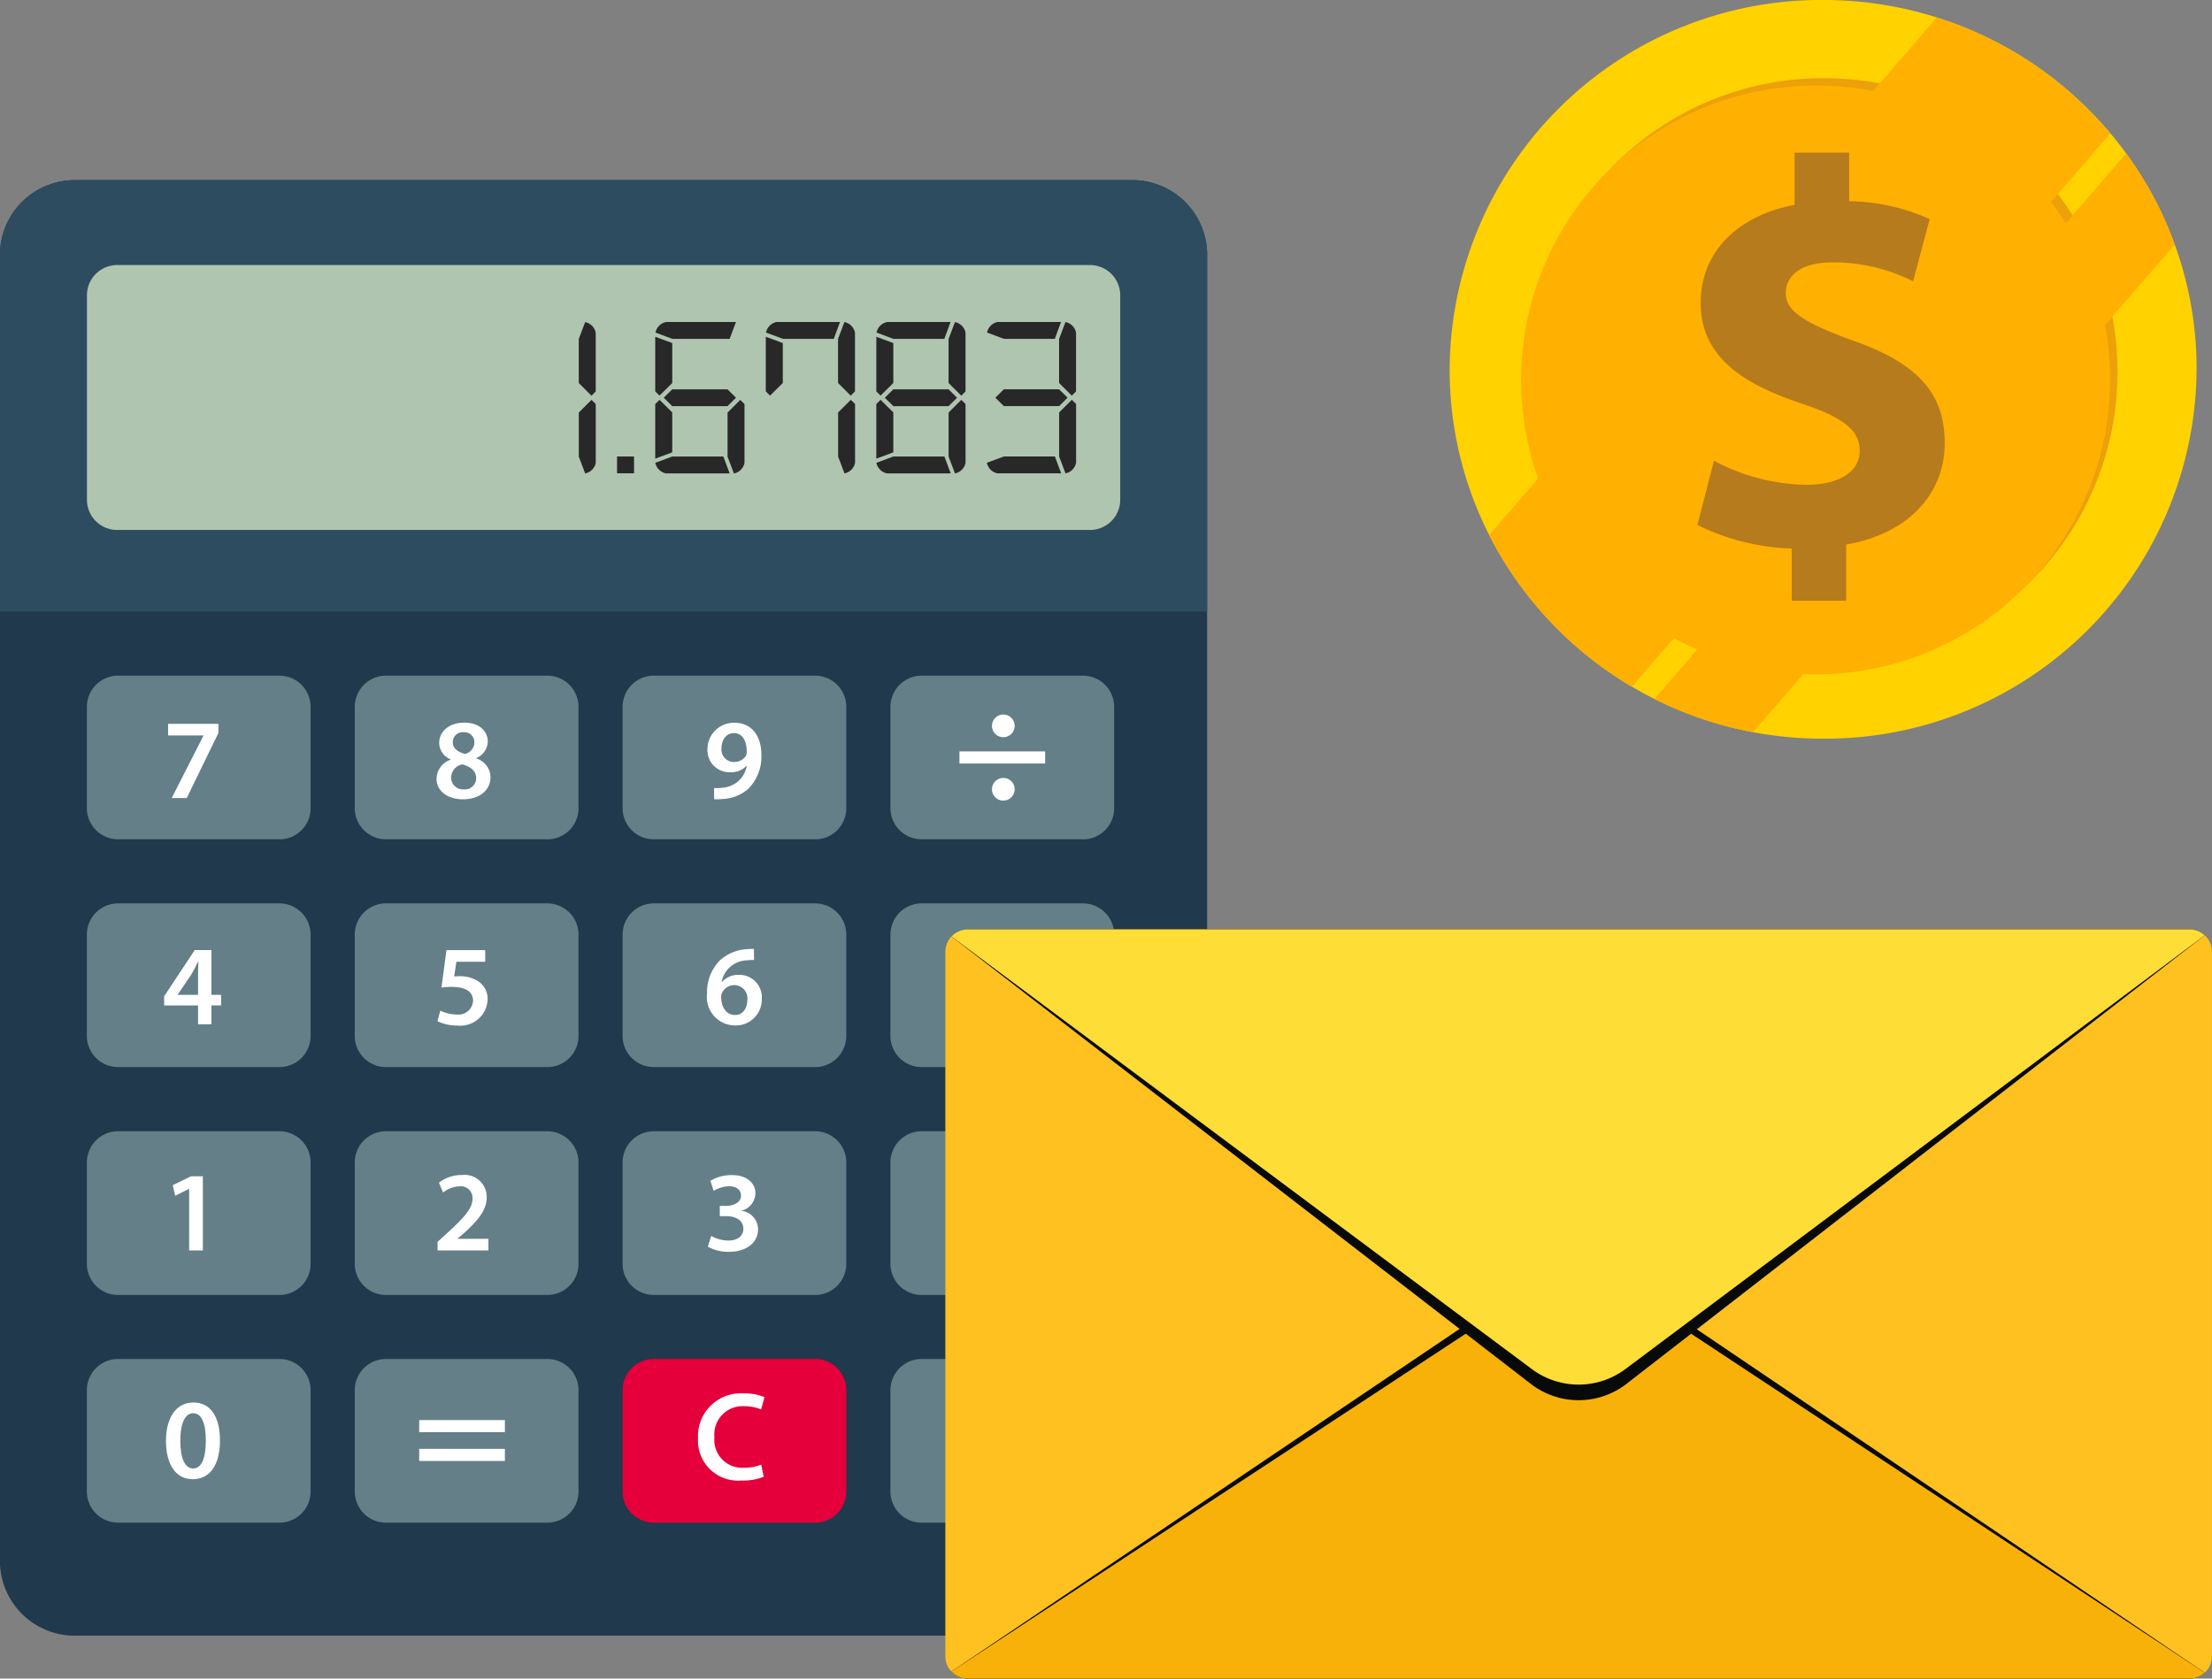 <svg xmlns="http://www.w3.org/2000/svg" xmlns:xlink="http://www.w3.org/1999/xlink" width="83.706" height="63.535" viewBox="0 0 83.706 63.535">
  <rect x="0" y="0" width="83.706" height="63.535" fill="#808080" stroke="none"/>
  <defs>
    <clipPath id="clip-path">
      <rect id="Rectángulo_54962" data-name="Rectángulo 54962" width="47.426" height="16.261" fill="none"/>
    </clipPath>
    <clipPath id="clip-path-2">
      <rect id="Rectángulo_54963" data-name="Rectángulo 54963" width="47.426" height="17.817" fill="none"/>
    </clipPath>
    <clipPath id="clip-path-3">
      <rect id="Rectángulo_54973" data-name="Rectángulo 54973" width="23.503" height="25.332" fill="none"/>
    </clipPath>
    <clipPath id="clip-path-4">
      <rect id="Rectángulo_54974" data-name="Rectángulo 54974" width="19.682" height="21.904" fill="none"/>
    </clipPath>
  </defs>
  <g id="Grupo_181481" data-name="Grupo 181481" transform="translate(-1231.628 -6995.658)">
    <g id="Grupo_181480" data-name="Grupo 181480" transform="translate(3545 11577.144)">
      <path id="Trazado_207301" data-name="Trazado 207301" d="M2791.643,956.437v49.473a2.833,2.833,0,0,1-2.841,2.81h-40a2.833,2.833,0,0,1-2.841-2.81V956.437a2.833,2.833,0,0,1,2.841-2.81h40a2.833,2.833,0,0,1,2.841,2.81" transform="translate(-5059.336 -5528.296)" fill="#21394c"/>
      <path id="Trazado_207302" data-name="Trazado 207302" d="M2791.643,956.437v13.519h-45.678V956.437a2.833,2.833,0,0,1,2.841-2.81h40a2.833,2.833,0,0,1,2.841,2.81" transform="translate(-5059.336 -5528.296)" fill="#2d4c60"/>
      <path id="Trazado_207303" data-name="Trazado 207303" d="M2823.347,1002.658h-36.8a1.144,1.144,0,0,1-1.151-1.138v-7.751a1.145,1.145,0,0,1,1.151-1.138h36.8a1.144,1.144,0,0,1,1.15,1.138v7.751a1.144,1.144,0,0,1-1.15,1.138" transform="translate(-5095.478 -5564.085)" fill="#afc5b0"/>
      <path id="Trazado_207304" data-name="Trazado 207304" d="M2792.677,1187.323h-6.1a1.181,1.181,0,0,1-1.184-1.17V1182.3a1.181,1.181,0,0,1,1.184-1.17h6.1a1.18,1.18,0,0,1,1.183,1.17v3.856a1.18,1.18,0,0,1-1.183,1.17" transform="translate(-5095.478 -5737.042)" fill="#647f87"/>
      <path id="Trazado_207305" data-name="Trazado 207305" d="M2914.278,1187.323h-6.1a1.18,1.18,0,0,1-1.184-1.17V1182.3a1.18,1.18,0,0,1,1.184-1.17h6.1a1.18,1.18,0,0,1,1.183,1.17v3.856a1.18,1.18,0,0,1-1.183,1.17" transform="translate(-5206.941 -5737.042)" fill="#647f87"/>
      <path id="Trazado_207306" data-name="Trazado 207306" d="M3035.88,1187.323h-6.1a1.18,1.18,0,0,1-1.183-1.17V1182.3a1.18,1.18,0,0,1,1.183-1.17h6.1a1.179,1.179,0,0,1,1.182,1.17v3.856a1.179,1.179,0,0,1-1.182,1.17" transform="translate(-5318.409 -5737.042)" fill="#647f87"/>
      <path id="Trazado_207307" data-name="Trazado 207307" d="M3157.482,1187.323h-6.1a1.18,1.18,0,0,1-1.183-1.17V1182.3a1.18,1.18,0,0,1,1.183-1.17h6.1a1.18,1.18,0,0,1,1.183,1.17v3.856a1.18,1.18,0,0,1-1.183,1.17" transform="translate(-5429.875 -5737.042)" fill="#647f87"/>
      <path id="Trazado_207308" data-name="Trazado 207308" d="M2792.677,1291.909h-6.1a1.181,1.181,0,0,1-1.184-1.17v-3.856a1.181,1.181,0,0,1,1.184-1.17h6.1a1.18,1.18,0,0,1,1.183,1.17v3.856a1.18,1.18,0,0,1-1.183,1.17" transform="translate(-5095.478 -5833.006)" fill="#647f87"/>
      <path id="Trazado_207309" data-name="Trazado 207309" d="M2914.278,1291.909h-6.1a1.18,1.18,0,0,1-1.184-1.17v-3.856a1.181,1.181,0,0,1,1.184-1.17h6.1a1.18,1.18,0,0,1,1.183,1.17v3.856a1.18,1.18,0,0,1-1.183,1.17" transform="translate(-5206.941 -5833.006)" fill="#647f87"/>
      <path id="Trazado_207310" data-name="Trazado 207310" d="M3035.88,1291.909h-6.1a1.18,1.18,0,0,1-1.183-1.17v-3.856a1.181,1.181,0,0,1,1.183-1.17h6.1a1.18,1.18,0,0,1,1.182,1.17v3.856a1.179,1.179,0,0,1-1.182,1.17" transform="translate(-5318.409 -5833.006)" fill="#647f87"/>
      <path id="Trazado_207311" data-name="Trazado 207311" d="M3157.482,1291.909h-6.1a1.18,1.18,0,0,1-1.183-1.17v-3.856a1.18,1.18,0,0,1,1.183-1.17h6.1a1.18,1.18,0,0,1,1.183,1.17v3.856a1.18,1.18,0,0,1-1.183,1.17" transform="translate(-5429.875 -5833.006)" fill="#647f87"/>
      <path id="Trazado_207312" data-name="Trazado 207312" d="M2792.677,1396.5h-6.1a1.181,1.181,0,0,1-1.184-1.17v-3.856a1.181,1.181,0,0,1,1.184-1.17h6.1a1.18,1.18,0,0,1,1.183,1.17v3.856a1.18,1.18,0,0,1-1.183,1.17" transform="translate(-5095.478 -5928.972)" fill="#647f87"/>
      <path id="Trazado_207313" data-name="Trazado 207313" d="M2914.278,1396.5h-6.1a1.18,1.18,0,0,1-1.184-1.17v-3.856a1.18,1.18,0,0,1,1.184-1.17h6.1a1.18,1.18,0,0,1,1.183,1.17v3.856a1.18,1.18,0,0,1-1.183,1.17" transform="translate(-5206.941 -5928.972)" fill="#647f87"/>
      <path id="Trazado_207314" data-name="Trazado 207314" d="M3035.88,1396.5h-6.1a1.18,1.18,0,0,1-1.183-1.17v-3.856a1.18,1.18,0,0,1,1.183-1.17h6.1a1.179,1.179,0,0,1,1.182,1.17v3.856a1.179,1.179,0,0,1-1.182,1.17" transform="translate(-5318.409 -5928.972)" fill="#647f87"/>
      <path id="Trazado_207315" data-name="Trazado 207315" d="M3157.482,1396.5h-6.1a1.18,1.18,0,0,1-1.183-1.17v-3.856a1.18,1.18,0,0,1,1.183-1.17h6.1a1.18,1.18,0,0,1,1.183,1.17v3.856a1.18,1.18,0,0,1-1.183,1.17" transform="translate(-5429.875 -5928.972)" fill="#647f87"/>
      <path id="Trazado_207316" data-name="Trazado 207316" d="M2792.677,1501.082h-6.1a1.181,1.181,0,0,1-1.184-1.17v-3.856a1.181,1.181,0,0,1,1.184-1.169h6.1a1.179,1.179,0,0,1,1.183,1.169v3.856a1.18,1.18,0,0,1-1.183,1.17" transform="translate(-5095.478 -6024.936)" fill="#647f87"/>
      <path id="Trazado_207317" data-name="Trazado 207317" d="M2914.278,1501.082h-6.1a1.18,1.18,0,0,1-1.184-1.17v-3.856a1.18,1.18,0,0,1,1.184-1.169h6.1a1.18,1.18,0,0,1,1.183,1.169v3.856a1.18,1.18,0,0,1-1.183,1.17" transform="translate(-5206.941 -6024.936)" fill="#647f87"/>
      <path id="Trazado_207318" data-name="Trazado 207318" d="M3035.88,1501.082h-6.1a1.18,1.18,0,0,1-1.183-1.17v-3.856a1.18,1.18,0,0,1,1.183-1.169h6.1a1.179,1.179,0,0,1,1.182,1.169v3.856a1.179,1.179,0,0,1-1.182,1.17" transform="translate(-5318.409 -6024.936)" fill="#e5003b"/>
      <path id="Trazado_207319" data-name="Trazado 207319" d="M3157.482,1501.082h-6.1a1.18,1.18,0,0,1-1.183-1.17v-3.856a1.18,1.18,0,0,1,1.183-1.169h6.1a1.18,1.18,0,0,1,1.183,1.169v3.856a1.18,1.18,0,0,1-1.183,1.17" transform="translate(-5429.875 -6024.936)" fill="#647f87"/>
      <path id="Trazado_207320" data-name="Trazado 207320" d="M2825.017,1411.5h-.01l-.52.259-.091-.4.69-.337h.45v2.807h-.52Z" transform="translate(-5131.231 -5947.986)" fill="#fff"/>
      <path id="Trazado_207321" data-name="Trazado 207321" d="M2823.3,1516.312c0,.9-.358,1.468-1.035,1.468-.656,0-1.005-.587-1.009-1.443,0-.872.376-1.46,1.039-1.46.687,0,1.005.6,1.005,1.435m-1.5.025c0,.683.188,1.037.485,1.037.314,0,.48-.38.48-1.054,0-.652-.158-1.037-.48-1.037-.289,0-.49.35-.485,1.054" transform="translate(-5128.348 -6043.279)" fill="#fff"/>
      <path id="Trazado_207322" data-name="Trazado 207322" d="M2944.623,1413.3v-.324l.336-.307c.669-.613.982-.95.987-1.322a.444.444,0,0,0-.506-.471,1.039,1.039,0,0,0-.608.234l-.157-.376a1.416,1.416,0,0,1,.874-.289.837.837,0,0,1,.934.851c0,.493-.357.89-.851,1.343l-.249.212v.009h1.165v.441Z" transform="translate(-5241.437 -5947.458)" fill="#fff"/>
      <path id="Trazado_207323" data-name="Trazado 207323" d="M3067.488,1412.754a1.42,1.42,0,0,0,.646.173c.411,0,.577-.229.572-.449,0-.332-.314-.475-.642-.475h-.25v-.388h.24c.249,0,.563-.112.563-.393,0-.19-.144-.35-.454-.35a1.149,1.149,0,0,0-.581.177l-.123-.384a1.548,1.548,0,0,1,.817-.216c.585,0,.886.32.886.687a.687.687,0,0,1-.524.657v.008a.711.711,0,0,1,.624.7c0,.475-.4.851-1.1.851a1.569,1.569,0,0,1-.8-.194Z" transform="translate(-5353.948 -5947.458)" fill="#fff"/>
      <path id="Trazado_207324" data-name="Trazado 207324" d="M2821.8,1309.967v-.713h-1.284v-.345l1.157-1.749h.633v1.693h.366v.4h-.366v.713Zm0-1.114v-.765c0-.16,0-.324.018-.488h-.018c-.087.177-.161.32-.249.475l-.52.769,0,.009Z" transform="translate(-5127.677 -5852.685)" fill="#fff"/>
      <path id="Trazado_207325" data-name="Trazado 207325" d="M2946.379,1307.6h-1.092l-.083.562a1.46,1.46,0,0,1,.205-.013,1.276,1.276,0,0,1,.69.181.8.8,0,0,1,.371.713,1.033,1.033,0,0,1-1.148.972,1.653,1.653,0,0,1-.751-.164l.108-.4a1.451,1.451,0,0,0,.625.147.552.552,0,0,0,.615-.514c0-.32-.24-.531-.808-.531a2.479,2.479,0,0,0-.388.026l.188-1.417h1.467Z" transform="translate(-5241.389 -5852.685)" fill="#fff"/>
      <path id="Trazado_207326" data-name="Trazado 207326" d="M3068.724,1307.073a2.156,2.156,0,0,0-.275.013,1,1,0,0,0-.952.82h.013a.821.821,0,0,1,.638-.272.85.85,0,0,1,.869.916.98.98,0,0,1-1,1,1.074,1.074,0,0,1-1.071-1.21,1.71,1.71,0,0,1,.494-1.261,1.654,1.654,0,0,1,1.009-.415,1.588,1.588,0,0,1,.271-.009Zm-.253,1.507a.5.5,0,0,0-.494-.557.522.522,0,0,0-.463.289.358.358,0,0,0-.035.168c.008.372.188.674.533.674.279,0,.458-.238.458-.575" transform="translate(-5353.562 -5852.223)" fill="#fff"/>
      <path id="Trazado_207327" data-name="Trazado 207327" d="M2824.156,1203.294v.341l-1.2,2.466h-.568l1.2-2.358v-.009h-1.337v-.44Z" transform="translate(-5129.262 -5757.382)" fill="#fff"/>
      <path id="Trazado_207328" data-name="Trazado 207328" d="M2944.153,1204.852a.776.776,0,0,1,.532-.73v-.013a.684.684,0,0,1-.432-.622c0-.458.41-.769.947-.769.611,0,.891.363.891.708a.7.7,0,0,1-.437.635v.012a.756.756,0,0,1,.541.709c0,.5-.427.838-1.035.838-.663,0-1.008-.376-1.008-.769m1.5-.026c0-.285-.213-.441-.527-.527a.514.514,0,0,0-.419.492.444.444,0,0,0,.476.454.427.427,0,0,0,.471-.419m-.885-1.361c0,.229.191.367.462.44a.457.457,0,0,0,.354-.423.378.378,0,0,0-.406-.4.374.374,0,0,0-.41.38" transform="translate(-5241.005 -5756.853)" fill="#fff"/>
      <path id="Trazado_207329" data-name="Trazado 207329" d="M3067.356,1205.193a1.442,1.442,0,0,0,.3-.008,1.083,1.083,0,0,0,.577-.216,1.035,1.035,0,0,0,.362-.622l-.009,0a.789.789,0,0,1-.62.25.834.834,0,0,1-.861-.873,1,1,0,0,1,1.026-1c.659,0,1.014.514,1.014,1.2a1.724,1.724,0,0,1-.494,1.3,1.572,1.572,0,0,1-.97.384,2.114,2.114,0,0,1-.323.009Zm.28-1.5a.468.468,0,0,0,.467.514.522.522,0,0,0,.459-.233.328.328,0,0,0,.03-.151c0-.38-.14-.708-.489-.708-.271,0-.467.238-.467.579" transform="translate(-5353.706 -5756.853)" fill="#fff"/>
      <path id="Trazado_207330" data-name="Trazado 207330" d="M3065.4,1513.856a2.063,2.063,0,0,1-.834.142,1.518,1.518,0,0,1-1.651-1.608,1.618,1.618,0,0,1,1.728-1.688,1.871,1.871,0,0,1,.787.142l-.129.465a1.6,1.6,0,0,0-.634-.123,1.07,1.07,0,0,0-1.132,1.176,1.055,1.055,0,0,0,1.128,1.153,1.658,1.658,0,0,0,.642-.119Z" transform="translate(-5349.872 -6039.447)" fill="#fff"/>
      <rect id="Rectángulo_54964" data-name="Rectángulo 54964" width="3.243" height="0.458" transform="translate(-2277.065 -4527.246)" fill="#fff"/>
      <rect id="Rectángulo_54965" data-name="Rectángulo 54965" width="3.243" height="0.458" transform="translate(-2297.509 -4527.737)" fill="#fff"/>
      <rect id="Rectángulo_54966" data-name="Rectángulo 54966" width="3.243" height="0.458" transform="translate(-2277.026 -4535.803)" fill="#fff"/>
      <rect id="Rectángulo_54967" data-name="Rectángulo 54967" width="3.243" height="0.458" transform="translate(-2297.509 -4526.647)" fill="#fff"/>
      <rect id="Rectángulo_54968" data-name="Rectángulo 54968" width="3.243" height="0.458" transform="translate(-2277.065 -4553.046)" fill="#fff"/>
      <rect id="Rectángulo_54969" data-name="Rectángulo 54969" width="0.463" height="3.208" transform="translate(-2275.675 -4528.622)" fill="#fff"/>
      <path id="Trazado_207349" data-name="Trazado 207349" d="M0,0,.461,0,.478,3.228l-.461,0Z" transform="translate(-2276.754 -4544.986) rotate(-45)" fill="#fff"/>
      <path id="Trazado_207350" data-name="Trazado 207350" d="M0,0,3.225.018l0,.461L0,.461Z" transform="translate(-2276.754 -4543.042) rotate(-45)" fill="#fff"/>
      <path id="Trazado_207331" data-name="Trazado 207331" d="M3197.171,1199.433a.429.429,0,1,1-.429-.424.426.426,0,0,1,.429.424" transform="translate(-5472.147 -5753.45)" fill="#fff"/>
      <path id="Trazado_207332" data-name="Trazado 207332" d="M3197.171,1228.539a.429.429,0,1,1-.429-.424.426.426,0,0,1,.429.424" transform="translate(-5472.147 -5780.156)" fill="#fff"/>
      <path id="Trazado_207333" data-name="Trazado 207333" d="M3008.725,1021.1v-1.67l.241-.637a.514.514,0,0,1,.4.4v2.227l-.16.159Zm.482.636.16.159v2.227a.513.513,0,0,1-.4.4l-.241-.636v-1.67Z" transform="translate(-5300.195 -5588.088)" fill="#282828"/>
      <rect id="Rectángulo_54972" data-name="Rectángulo 54972" width="0.643" height="0.636" transform="translate(-2290.022 -4564.208)" fill="#282828"/>
      <path id="Trazado_207334" data-name="Trazado 207334" d="M3044.1,1019.587v1.511l-.482.477-.162-.159v-2.068Zm-.644,4.375v-2.068l.162-.159.482.477v1.511Zm2.816.557h-2.413a.515.515,0,0,1-.4-.4l.644-.239h1.93Zm0-5.09h-2.164l-.643-.239a.515.515,0,0,1,.4-.4h2.646Zm-.081,1.909.322.318-.322.318H3044.1l-.321-.318.321-.318Zm.482.4.161.159v2.227a.514.514,0,0,1-.4.4l-.241-.636v-1.67Z" transform="translate(-5332.033 -5588.088)" fill="#282828"/>
      <path id="Trazado_207335" data-name="Trazado 207335" d="M3094.271,1019.587v1.511l-.483.477-.161-.159v-2.068Zm1.929-.159h-1.922l-.643-.239a.515.515,0,0,1,.4-.4h2.4Zm.161,1.67v-1.67l.241-.637a.515.515,0,0,1,.4.4v2.227l-.161.159Zm.483.636.161.159v2.227a.514.514,0,0,1-.4.4l-.241-.636v-1.67Z" transform="translate(-5378.02 -5588.088)" fill="#282828"/>
      <path id="Trazado_207336" data-name="Trazado 207336" d="M3144.441,1019.587v1.511l-.483.477-.161-.159v-2.068Zm-.644,4.375v-2.068l.161-.159.483.477v1.511Zm2.815.557H3144.2a.513.513,0,0,1-.4-.4l.644-.239h1.93Zm-.241-5.09h-1.922l-.643-.239a.514.514,0,0,1,.4-.4h2.4Zm.161,1.909.322.318-.322.318h-2.091l-.322-.318.322-.318Zm0-.239v-1.67l.241-.637a.512.512,0,0,1,.4.4v2.227l-.16.159Zm.482.636.16.159v2.227a.511.511,0,0,1-.4.4l-.241-.636v-1.67Z" transform="translate(-5424.008 -5588.088)" fill="#282828"/>
      <path id="Trazado_207337" data-name="Trazado 207337" d="M3196.781,1024.518h-2.412a.513.513,0,0,1-.4-.4l.644-.239h1.93Zm-.241-5.09h-1.922l-.643-.239a.515.515,0,0,1,.4-.4h2.4Zm.162,1.909.321.318-.321.318h-2.091l-.321-.318.321-.318Zm0-.239v-1.67l.241-.637a.515.515,0,0,1,.4.4v2.227l-.161.159Zm.482.636.161.159v2.227a.515.515,0,0,1-.4.4l-.241-.636v-1.67Z" transform="translate(-5469.996 -5588.088)" fill="#282828"/>
      <g id="Grupo_181480-2" data-name="Grupo 181480" transform="translate(-2277.598 -4581.486)">
        <path id="Trazado_207296" data-name="Trazado 207296" d="M373.639,1075.306v26.675a.835.835,0,0,1-.275.618.852.852,0,0,1-.575.223h-46.23a.852.852,0,0,1-.621-.268.831.831,0,0,1-.23-.573v-26.675a.849.849,0,0,1,.851-.841h46.23a.849.849,0,0,1,.851.841" transform="translate(-325.708 -1039.288)" fill="#ffc11f"/>
        <g id="Grupo_178758" data-name="Grupo 178758" transform="translate(0.23 47.273)" clip-path="url(#clip-path)">
          <path id="Trazado_207297" data-name="Trazado 207297" d="M375.891,1237.241a.852.852,0,0,1-.575.224h-46.23a.853.853,0,0,1-.621-.268l23.713-15.993Z" transform="translate(-328.465 -1221.203)" fill="#080909"/>
        </g>
        <path id="Trazado_207298" data-name="Trazado 207298" d="M375.891,1241.687a.851.851,0,0,1-.575.223h-46.23a.853.853,0,0,1-.621-.268l23.736-15.593Z" transform="translate(-328.235 -1178.376)" fill="#f8b109"/>
        <g id="Grupo_178761" data-name="Grupo 178761" transform="translate(0.23 35.177)" clip-path="url(#clip-path-2)">
          <path id="Trazado_207299" data-name="Trazado 207299" d="M375.891,1074.689a.852.852,0,0,0-.575-.224h-46.23a.853.853,0,0,0-.621.269L350.43,1091.7a2.961,2.961,0,0,0,3.538,0Z" transform="translate(-328.465 -1074.466)" fill="#080909"/>
        </g>
        <path id="Trazado_207300" data-name="Trazado 207300" d="M375.891,1074.689a.852.852,0,0,0-.575-.224h-46.23a.853.853,0,0,0-.621.269l21.965,16.375a2.96,2.96,0,0,0,3.538,0Z" transform="translate(-328.235 -1039.289)" fill="#ffdd37"/>
        <path id="Trazado_207338" data-name="Trazado 207338" d="M582.87,661.742a14.056,14.056,0,0,1-14.133,13.981,14.339,14.339,0,0,1-2.649-.245,14.1,14.1,0,0,1-3.727-1.257c-.293-.145-.576-.3-.857-.464a14.121,14.121,0,0,1-5.4-5.736,13.8,13.8,0,0,1-1.5-6.28,14.058,14.058,0,0,1,14.137-13.978,14.259,14.259,0,0,1,4.3.661,14.11,14.11,0,0,1,6.565,4.385c.208.245.41.5.6.764a13.795,13.795,0,0,1,2.665,8.168" transform="translate(-535.521 -647.764)" fill="#ffd200"/>
        <path id="Trazado_207339" data-name="Trazado 207339" d="M612.8,694.688a11.143,11.143,0,1,1-11.142-11.019A11.081,11.081,0,0,1,612.8,694.688" transform="translate(-568.447 -680.709)" fill="#eca009"/>
        <path id="Trazado_207340" data-name="Trazado 207340" d="M609.41,698.082a11.143,11.143,0,1,1-11.142-11.019,11.081,11.081,0,0,1,11.142,11.019" transform="translate(-565.336 -683.824)" fill="#ffb000"/>
        <g id="Grupo_178764" data-name="Grupo 178764" transform="translate(20.581 0.661)" clip-path="url(#clip-path-3)">
          <path id="Trazado_207341" data-name="Trazado 207341" d="M596.123,660.163l-1.981,2.294-.261.3L580,678.817l-.254.293-1.727,2a14.122,14.122,0,0,1-5.4-5.736l1.893-2.191.27-.313,12.364-14.3.248-.287,2.163-2.5a14.11,14.11,0,0,1,6.565,4.385" transform="translate(-572.62 -655.778)" fill="#ffb000"/>
        </g>
        <g id="Grupo_178767" data-name="Grupo 178767" transform="translate(26.84 5.81)" clip-path="url(#clip-path-4)">
          <path id="Trazado_207342" data-name="Trazado 207342" d="M667.385,721.681l-2.349,2.716-.274.319-10.98,12.705-.244.28-2.108,2.439a14.11,14.11,0,0,1-3.727-1.257l1.763-2.043.254-.293,13.547-15.67.264-.309,2.017-2.333a13.8,13.8,0,0,1,1.837,3.444" transform="translate(-647.704 -718.237)" fill="#ffb000"/>
        </g>
        <path id="Trazado_207343" data-name="Trazado 207343" d="M670.7,734.8v-1.979a8.58,8.58,0,0,1-3.569-.893l.627-2.429a7.652,7.652,0,0,0,3.495.911c1.2,0,2.021-.468,2.021-1.289,0-.8-.675-1.283-2.238-1.8-2.249-.752-3.782-1.8-3.782-3.8,0-1.841,1.3-3.277,3.554-3.706v-1.976h2.066v1.837a7.618,7.618,0,0,1,3.046.679l-.627,2.351a6.788,6.788,0,0,0-3.02-.718c-1.353,0-1.8.594-1.8,1.175,0,.677.732,1.125,2.516,1.778,2.5.87,3.5,2.016,3.5,3.9,0,1.849-1.313,3.413-3.728,3.828V734.8Z" transform="translate(-638.672 -712.06)" fill="#b67b1c"/>
      </g>
    </g>
  </g>
</svg>
